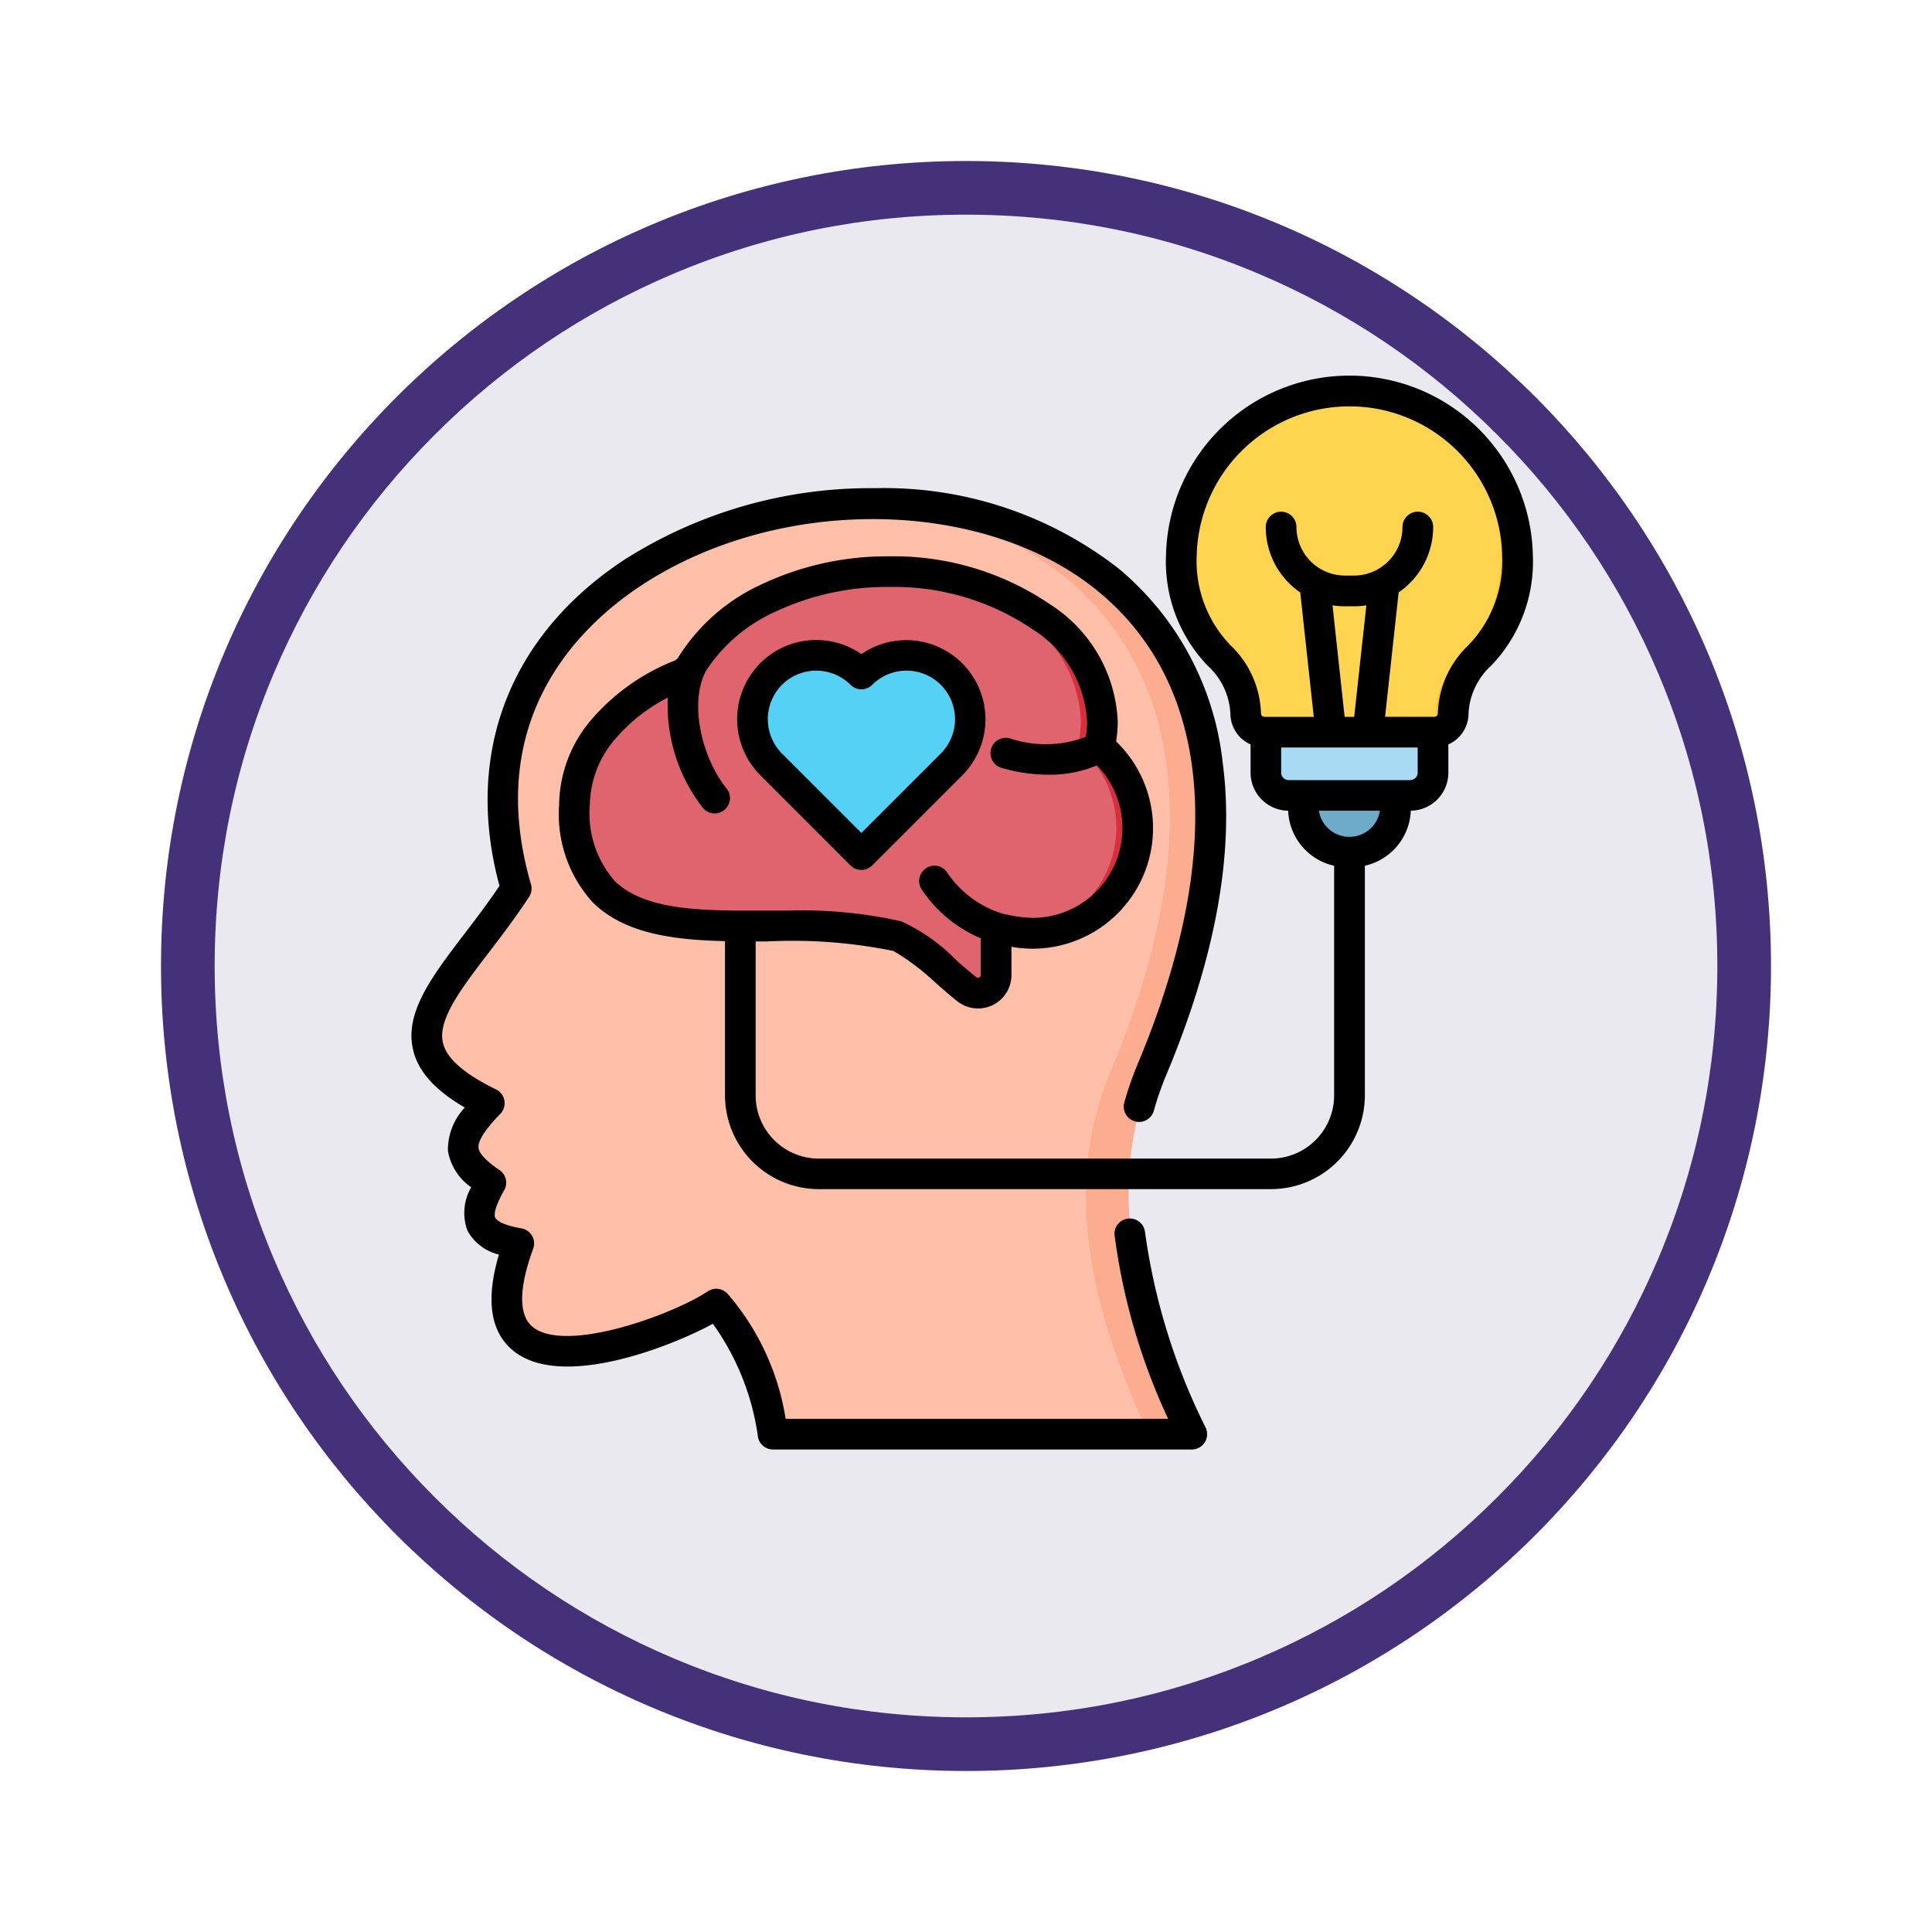 <svg xmlns="http://www.w3.org/2000/svg" xmlns:xlink="http://www.w3.org/1999/xlink" width="108" height="108" viewBox="0 0 108 108">
  <defs>
    <filter id="Path_904820" x="0" y="0" width="108" height="108" filterUnits="userSpaceOnUse">
      <feOffset dy="3" input="SourceAlpha"/>
      <feGaussianBlur stdDeviation="3" result="blur"/>
      <feFlood flood-opacity="0.161"/>
      <feComposite operator="in" in2="blur"/>
      <feComposite in="SourceGraphic"/>
    </filter>
  </defs>
  <g id="Group_1164075" data-name="Group 1164075" transform="translate(-605 -852)">
    <g id="Group_1163237" data-name="Group 1163237">
      <g id="Group_1163009" data-name="Group 1163009" transform="translate(0 -296)">
        <g id="Group_1160503" data-name="Group 1160503" transform="translate(401 -5301)">
          <g id="Icono" transform="translate(213 6455)">
            <g transform="matrix(1, 0, 0, 1, -9, -6)" filter="url(#Path_904820)">
              <g id="Path_904820-2" data-name="Path 904820" transform="translate(9 6)" fill="#ebe9f0">
                <path d="M 45 88.5 C 39.127 88.5 33.43 87.35 28.068 85.082 C 22.889 82.891 18.236 79.755 14.241 75.759 C 10.245 71.764 7.109 67.111 4.918 61.932 C 2.65 56.57 1.5 50.873 1.5 45 C 1.5 39.127 2.65 33.43 4.918 28.068 C 7.109 22.889 10.245 18.236 14.241 14.241 C 18.236 10.245 22.889 7.109 28.068 4.918 C 33.43 2.65 39.127 1.5 45 1.5 C 50.873 1.5 56.57 2.65 61.932 4.918 C 67.111 7.109 71.764 10.245 75.759 14.241 C 79.755 18.236 82.891 22.889 85.082 28.068 C 87.35 33.43 88.5 39.127 88.5 45 C 88.5 50.873 87.35 56.57 85.082 61.932 C 82.891 67.111 79.755 71.764 75.759 75.759 C 71.764 79.755 67.111 82.891 61.932 85.082 C 56.57 87.35 50.873 88.5 45 88.5 Z" stroke="none"/>
                <path d="M 45 3 C 39.329 3 33.829 4.11 28.653 6.299 C 23.652 8.415 19.16 11.443 15.302 15.302 C 11.443 19.16 8.415 23.652 6.299 28.653 C 4.11 33.829 3 39.329 3 45 C 3 50.671 4.11 56.171 6.299 61.347 C 8.415 66.348 11.443 70.84 15.302 74.698 C 19.16 78.557 23.652 81.585 28.653 83.701 C 33.829 85.89 39.329 87 45 87 C 50.671 87 56.171 85.89 61.347 83.701 C 66.348 81.585 70.84 78.557 74.698 74.698 C 78.557 70.84 81.585 66.348 83.701 61.347 C 85.89 56.171 87 50.671 87 45 C 87 39.329 85.89 33.829 83.701 28.653 C 81.585 23.652 78.557 19.16 74.698 15.302 C 70.84 11.443 66.348 8.415 61.347 6.299 C 56.171 4.11 50.671 3 45 3 M 45 0 C 69.853 0 90 20.147 90 45 C 90 69.853 69.853 90 45 90 C 20.147 90 0 69.853 0 45 C 0 20.147 20.147 0 45 0 Z" stroke="none" fill="#453179"/>
              </g>
            </g>
          </g>
        </g>
      </g>
      <g id="inteligencia-emocional_5_" data-name="inteligencia-emocional (5)" transform="translate(627.5 861.661)">
        <g id="Group_1163236" data-name="Group 1163236" transform="translate(1.187 12.034)">
          <g id="Group_1163224" data-name="Group 1163224" transform="translate(0 6.33)">
            <path id="Path_997891" data-name="Path 997891" d="M22.37,113.6c2.021,2.2,2.687,4.736,3.2,7.312H49.11c-3.232-6.984-5.008-13.918-2.255-20.479,18.064-43-43.918-38.373-35.727-10.194C7.509,95.769,2.7,98.924,9.617,102.3c-2.024,2.084-1.927,3.1.091,4.471-1.026,1.8-1.054,2.963,1.567,3.417-3.661,9.943,8.662,5.036,11.095,3.406Z" transform="translate(-6.102 -68.598)" fill="#ffbfa8" fill-rule="evenodd"/>
          </g>
          <g id="Group_1163225" data-name="Group 1163225" transform="translate(23.949 6.335)">
            <path id="Path_997892" data-name="Path 997892" d="M217.954,120.944h2.426c-3.232-6.984-5.008-13.918-2.255-20.479,9.681-23.045-3.626-32.4-16.8-31.8,12.337.586,23.547,10.184,14.435,31.874C213.008,107.078,214.75,113.988,217.954,120.944Z" transform="translate(-201.32 -68.639)" fill="#fcac8f" fill-rule="evenodd"/>
          </g>
          <g id="Group_1163226" data-name="Group 1163226" transform="translate(49.283 22.378)">
            <path id="Path_997893" data-name="Path 997893" d="M413,199.416v1.155a2.59,2.59,0,0,1-5.165,0v-1.155Z" transform="translate(-407.831 -199.416)" fill="#6eabc9" fill-rule="evenodd"/>
          </g>
          <g id="Group_1163227" data-name="Group 1163227" transform="translate(51.318 22.378)">
            <path id="Path_997894" data-name="Path 997894" d="M427.547,199.416v1.155a2.5,2.5,0,0,1-2.583,2.4,2.839,2.839,0,0,1-.548-.056,2.455,2.455,0,0,0,2.038-2.342v-1.155Z" transform="translate(-424.416 -199.416)" fill="#65a1bf" fill-rule="evenodd"/>
          </g>
          <g id="Group_1163228" data-name="Group 1163228" transform="translate(47.164 18.92)">
            <path id="Path_997895" data-name="Path 997895" d="M399.961,171.224v2.583a1.286,1.286,0,0,1-1.326,1.232h-6.743a1.287,1.287,0,0,1-1.33-1.232v-2.583Z" transform="translate(-390.562 -171.224)" fill="#a9dbf5" fill-rule="evenodd"/>
          </g>
          <g id="Group_1163229" data-name="Group 1163229" transform="translate(54.239 18.92)">
            <path id="Path_997896" data-name="Path 997896" d="M450.552,171.224v2.583a1.286,1.286,0,0,1-1.326,1.232h-1a1.287,1.287,0,0,0,1.33-1.232v-2.583Z" transform="translate(-448.228 -171.224)" fill="#88c3e0" fill-rule="evenodd"/>
          </g>
          <g id="Group_1163230" data-name="Group 1163230" transform="translate(42.415 0)">
            <path id="Path_997897" data-name="Path 997897" d="M370.743,26.249c0,5.511-3.616,5.5-3.616,8.886a1.056,1.056,0,0,1-1.067,1.044h-9.532a1.058,1.058,0,0,1-1.067-1.044c0-3.388-3.616-3.375-3.616-8.886a9.452,9.452,0,0,1,18.9,0Z" transform="translate(-351.844 -17)" fill="#ffd54f" fill-rule="evenodd"/>
          </g>
          <g id="Group_1163231" data-name="Group 1163231" transform="translate(47.098 0)">
            <path id="Path_997898" data-name="Path 997898" d="M394.789,17a9.349,9.349,0,0,1,9.448,9.249c0,5.511-3.616,5.5-3.616,8.886a1.056,1.056,0,0,1-1.068,1.043h-1.092a1.058,1.058,0,0,0,1.068-1.043c0-3.389,3.616-3.375,3.616-8.886a9.333,9.333,0,0,0-8.9-9.231c.182-.011.363-.018.548-.018Z" transform="translate(-390.022 -17.002)" fill="#ffc328" fill-rule="evenodd"/>
          </g>
          <g id="Group_1163232" data-name="Group 1163232" transform="translate(8.303 10.156)">
            <path id="Path_997899" data-name="Path 997899" d="M99.533,120.11a5.908,5.908,0,0,0,4.062-10.2l-.29-.276a7.882,7.882,0,0,0,.154-1.406,7.407,7.407,0,0,0-3.42-5.891,14.767,14.767,0,0,0-8.575-2.548,15.605,15.605,0,0,0-6.816,1.5,9.854,9.854,0,0,0-4.373,3.905,3.913,3.913,0,0,1-.38.332,11.155,11.155,0,0,0-4.52,3.165,6.581,6.581,0,0,0-1.591,4.188c0,6.882,5.315,6.854,10.809,6.826a28.851,28.851,0,0,1,7.347.569c.9.241,2.9,2.2,3.905,2.984a1.015,1.015,0,0,0,1.64-.8v-2.628A10.124,10.124,0,0,0,99.533,120.11Z" transform="translate(-73.784 -99.787)" fill="#df646e"/>
          </g>
          <g id="Group_1163233" data-name="Group 1163233" transform="translate(25.362 10.156)">
            <path id="Path_997900" data-name="Path 997900" d="M221.532,120.11a5.908,5.908,0,0,0,4.062-10.2l-.29-.276a7.882,7.882,0,0,0,.154-1.406,7.407,7.407,0,0,0-3.42-5.891,14.767,14.767,0,0,0-8.575-2.548c-.209,0-.415,0-.621.011a14.575,14.575,0,0,1,7.954,2.537,7.407,7.407,0,0,1,3.42,5.891,8.214,8.214,0,0,1-.154,1.406l.29.276a5.913,5.913,0,0,1-3.431,10.17A5.713,5.713,0,0,0,221.532,120.11Z" transform="translate(-212.842 -99.787)" fill="#d82f3c"/>
          </g>
          <g id="Group_1163234" data-name="Group 1163234" transform="translate(18.305 14.864)">
            <path id="Path_997901" data-name="Path 997901" d="M156.366,139.213a3.6,3.6,0,0,1,5.075,0,3.589,3.589,0,1,1,5.078,5.075l-5.078,5.074-5.075-5.074A3.6,3.6,0,0,1,156.366,139.213Z" transform="translate(-155.319 -138.166)" fill="#55d1f5" fill-rule="evenodd"/>
          </g>
          <g id="Group_1163235" data-name="Group 1163235" transform="translate(23.928 15.018)">
            <path id="Path_997902" data-name="Path 997902" d="M205.231,139.418a3.551,3.551,0,0,1,1.5.893,3.6,3.6,0,0,1,0,5.075l-5.078,5.074-.5-.5,4.876-4.876a3.579,3.579,0,0,0-.8-5.671Z" transform="translate(-201.151 -139.418)" fill="#41c4e8" fill-rule="evenodd"/>
          </g>
        </g>
        <path id="Path_997903" data-name="Path 997903" d="M44.9,70.15a.857.857,0,0,1-.778,1.217H20.714a.857.857,0,0,1-.841-.69,14.132,14.132,0,0,0-2.523-6.336C14.994,65.617,8.94,68.01,6.234,65.879c-1.322-1.041-1.6-2.858-.843-5.409a2.731,2.731,0,0,1-1.759-1.334,2.86,2.86,0,0,1,.208-2.428,3.1,3.1,0,0,1-1.3-2.038,3.443,3.443,0,0,1,.942-2.418C1.806,51.275.878,50.235.592,49.024.1,46.947,1.655,44.91,3.454,42.552c.651-.853,1.322-1.733,1.967-2.692C3.426,32.477,5.973,25.84,12.447,21.6a25.627,25.627,0,0,1,13.913-3.972h.106a21.3,21.3,0,0,1,13.585,4.508,16.455,16.455,0,0,1,5.8,10.848c.667,5-.4,10.886-3.173,17.486A17.407,17.407,0,0,0,42,52.431a.857.857,0,1,1-1.65-.464,19.088,19.088,0,0,1,.749-2.155c4.932-11.74,4.172-21.1-2.139-26.355-6.359-5.3-17.829-5.485-25.568-.42-3.474,2.274-8.9,7.471-6.211,16.731a.857.857,0,0,1-.106.708c-.743,1.137-1.545,2.189-2.253,3.116C3.282,45.6,1.956,47.342,2.26,48.63c.208.88,1.179,1.733,2.969,2.608a.857.857,0,0,1,.238,1.367c-.847.872-1.257,1.509-1.218,1.893.032.321.416.729,1.174,1.248a.857.857,0,0,1,.26,1.133c-.6,1.055-.551,1.419-.5,1.526.042.089.271.395,1.464.6a.857.857,0,0,1,.658,1.141C6.734,61.7,6.268,63.723,7.3,64.532c1.869,1.472,7.843-.721,9.763-2.006a.857.857,0,0,1,1.108.132,14.053,14.053,0,0,1,3.247,6.994H42.8a34.9,34.9,0,0,1-3-10.31.857.857,0,0,1,1.7-.182,35.151,35.151,0,0,0,3.4,10.99ZM20,33.672a4.439,4.439,0,0,1,0-6.262h0a4.433,4.433,0,0,1,5.652-.507A4.427,4.427,0,0,1,31.3,33.672l-5.046,5.046a.857.857,0,0,1-1.212,0Zm1.212-5.05a2.725,2.725,0,0,0,0,3.837l4.44,4.44,4.44-4.44a2.712,2.712,0,1,0-3.834-3.837.857.857,0,0,1-1.212,0,2.714,2.714,0,0,0-3.834,0ZM63.188,21.39a8.393,8.393,0,0,1-2.323,6.153,3.868,3.868,0,0,0-1.273,2.687,1.9,1.9,0,0,1-1.128,1.724v1.625a2.128,2.128,0,0,1-2.1,2.079,3.287,3.287,0,0,1-2.567,3.076V51.568a5.252,5.252,0,0,1-5.248,5.244H23.272a5.25,5.25,0,0,1-5.244-5.244v-8.62c-2.894-.064-5.639-.422-7.4-2.174a7.317,7.317,0,0,1-1.872-5.462A7.433,7.433,0,0,1,10.53,30.6a11.868,11.868,0,0,1,4.734-3.354l.123-.114c.021-.037.045-.073.067-.11L15.469,27a10.733,10.733,0,0,1,4.573-3.981,16.387,16.387,0,0,1,7.156-1.58,15.517,15.517,0,0,1,9.028,2.7,8.165,8.165,0,0,1,3.757,6.558,7.094,7.094,0,0,1-.091,1.087,6.736,6.736,0,0,1-4.674,11.588,7,7,0,0,1-1.177-.105v1.573a1.868,1.868,0,0,1-3.015,1.479c-.318-.246-.72-.6-1.145-.965a13.318,13.318,0,0,0-2.434-1.854,28.217,28.217,0,0,0-7.083-.533l-.622,0v8.608a3.534,3.534,0,0,0,3.53,3.53H48.545a3.535,3.535,0,0,0,3.533-3.53V38.735a3.287,3.287,0,0,1-2.57-3.077,2.13,2.13,0,0,1-2.1-2.079V31.954a1.9,1.9,0,0,1-1.128-1.724A3.868,3.868,0,0,0,45,27.543,8.394,8.394,0,0,1,42.68,21.39a10.256,10.256,0,0,1,20.508,0ZM11.835,39.558c1.477,1.47,4.1,1.669,7.014,1.686l.035,0,.043,0c.469,0,.945,0,1.426,0,.383,0,.768,0,1.153,0a25.262,25.262,0,0,1,6.383.6,10.319,10.319,0,0,1,3.117,2.217c.406.353.789.686,1.07.9a.132.132,0,0,0,.161.016.137.137,0,0,0,.089-.139V42.792a7.477,7.477,0,0,1-3.3-2.725.857.857,0,0,1,1.424-.955,5.766,5.766,0,0,0,3.109,2.305l.108.022a7.612,7.612,0,0,0,1.554.209,5.02,5.02,0,0,0,3.6-8.523,6.833,6.833,0,0,1-2.713.522,9.486,9.486,0,0,1-2.62-.383.857.857,0,1,1,.476-1.647,6.263,6.263,0,0,0,4.235-.089,5.439,5.439,0,0,0,.074-.84,6.508,6.508,0,0,0-3.046-5.167A13.8,13.8,0,0,0,27.2,23.15a14.663,14.663,0,0,0-6.4,1.405,9.04,9.04,0,0,0-3.856,3.321c-.944,1.878-.159,4.892,1.172,6.538a.857.857,0,1,1-1.333,1.078,9.352,9.352,0,0,1-1.952-6.154,9.569,9.569,0,0,0-2.969,2.348,5.74,5.74,0,0,0-1.388,3.625,5.728,5.728,0,0,0,1.367,4.247Zm42.807-3.9H51.225a1.73,1.73,0,0,0,3.418,0Zm2.107-2.082V32.125H49.118v1.454a.431.431,0,0,0,.465.368h6.705A.434.434,0,0,0,56.75,33.579ZM53.2,30.41l.681-6.233a4.443,4.443,0,0,1-.7.055h-.493a4.449,4.449,0,0,1-.7-.055l.678,6.233Zm8.276-9.02a8.542,8.542,0,0,0-17.079,0,6.752,6.752,0,0,0,1.921,5.05A5.463,5.463,0,0,1,47.99,30.23a.2.2,0,0,0,.2.18h2.751l-.756-6.951A4.426,4.426,0,0,1,48.257,19.8a.857.857,0,0,1,1.715,0,2.719,2.719,0,0,0,2.717,2.714h.493A2.717,2.717,0,0,0,55.9,19.8a.857.857,0,1,1,1.715,0,4.427,4.427,0,0,1-1.929,3.654l-.759,6.953h2.751a.2.2,0,0,0,.2-.18,5.463,5.463,0,0,1,1.674-3.789,6.752,6.752,0,0,0,1.921-5.05Z" transform="translate(0)"/>
      </g>
    </g>
  </g>
</svg>
